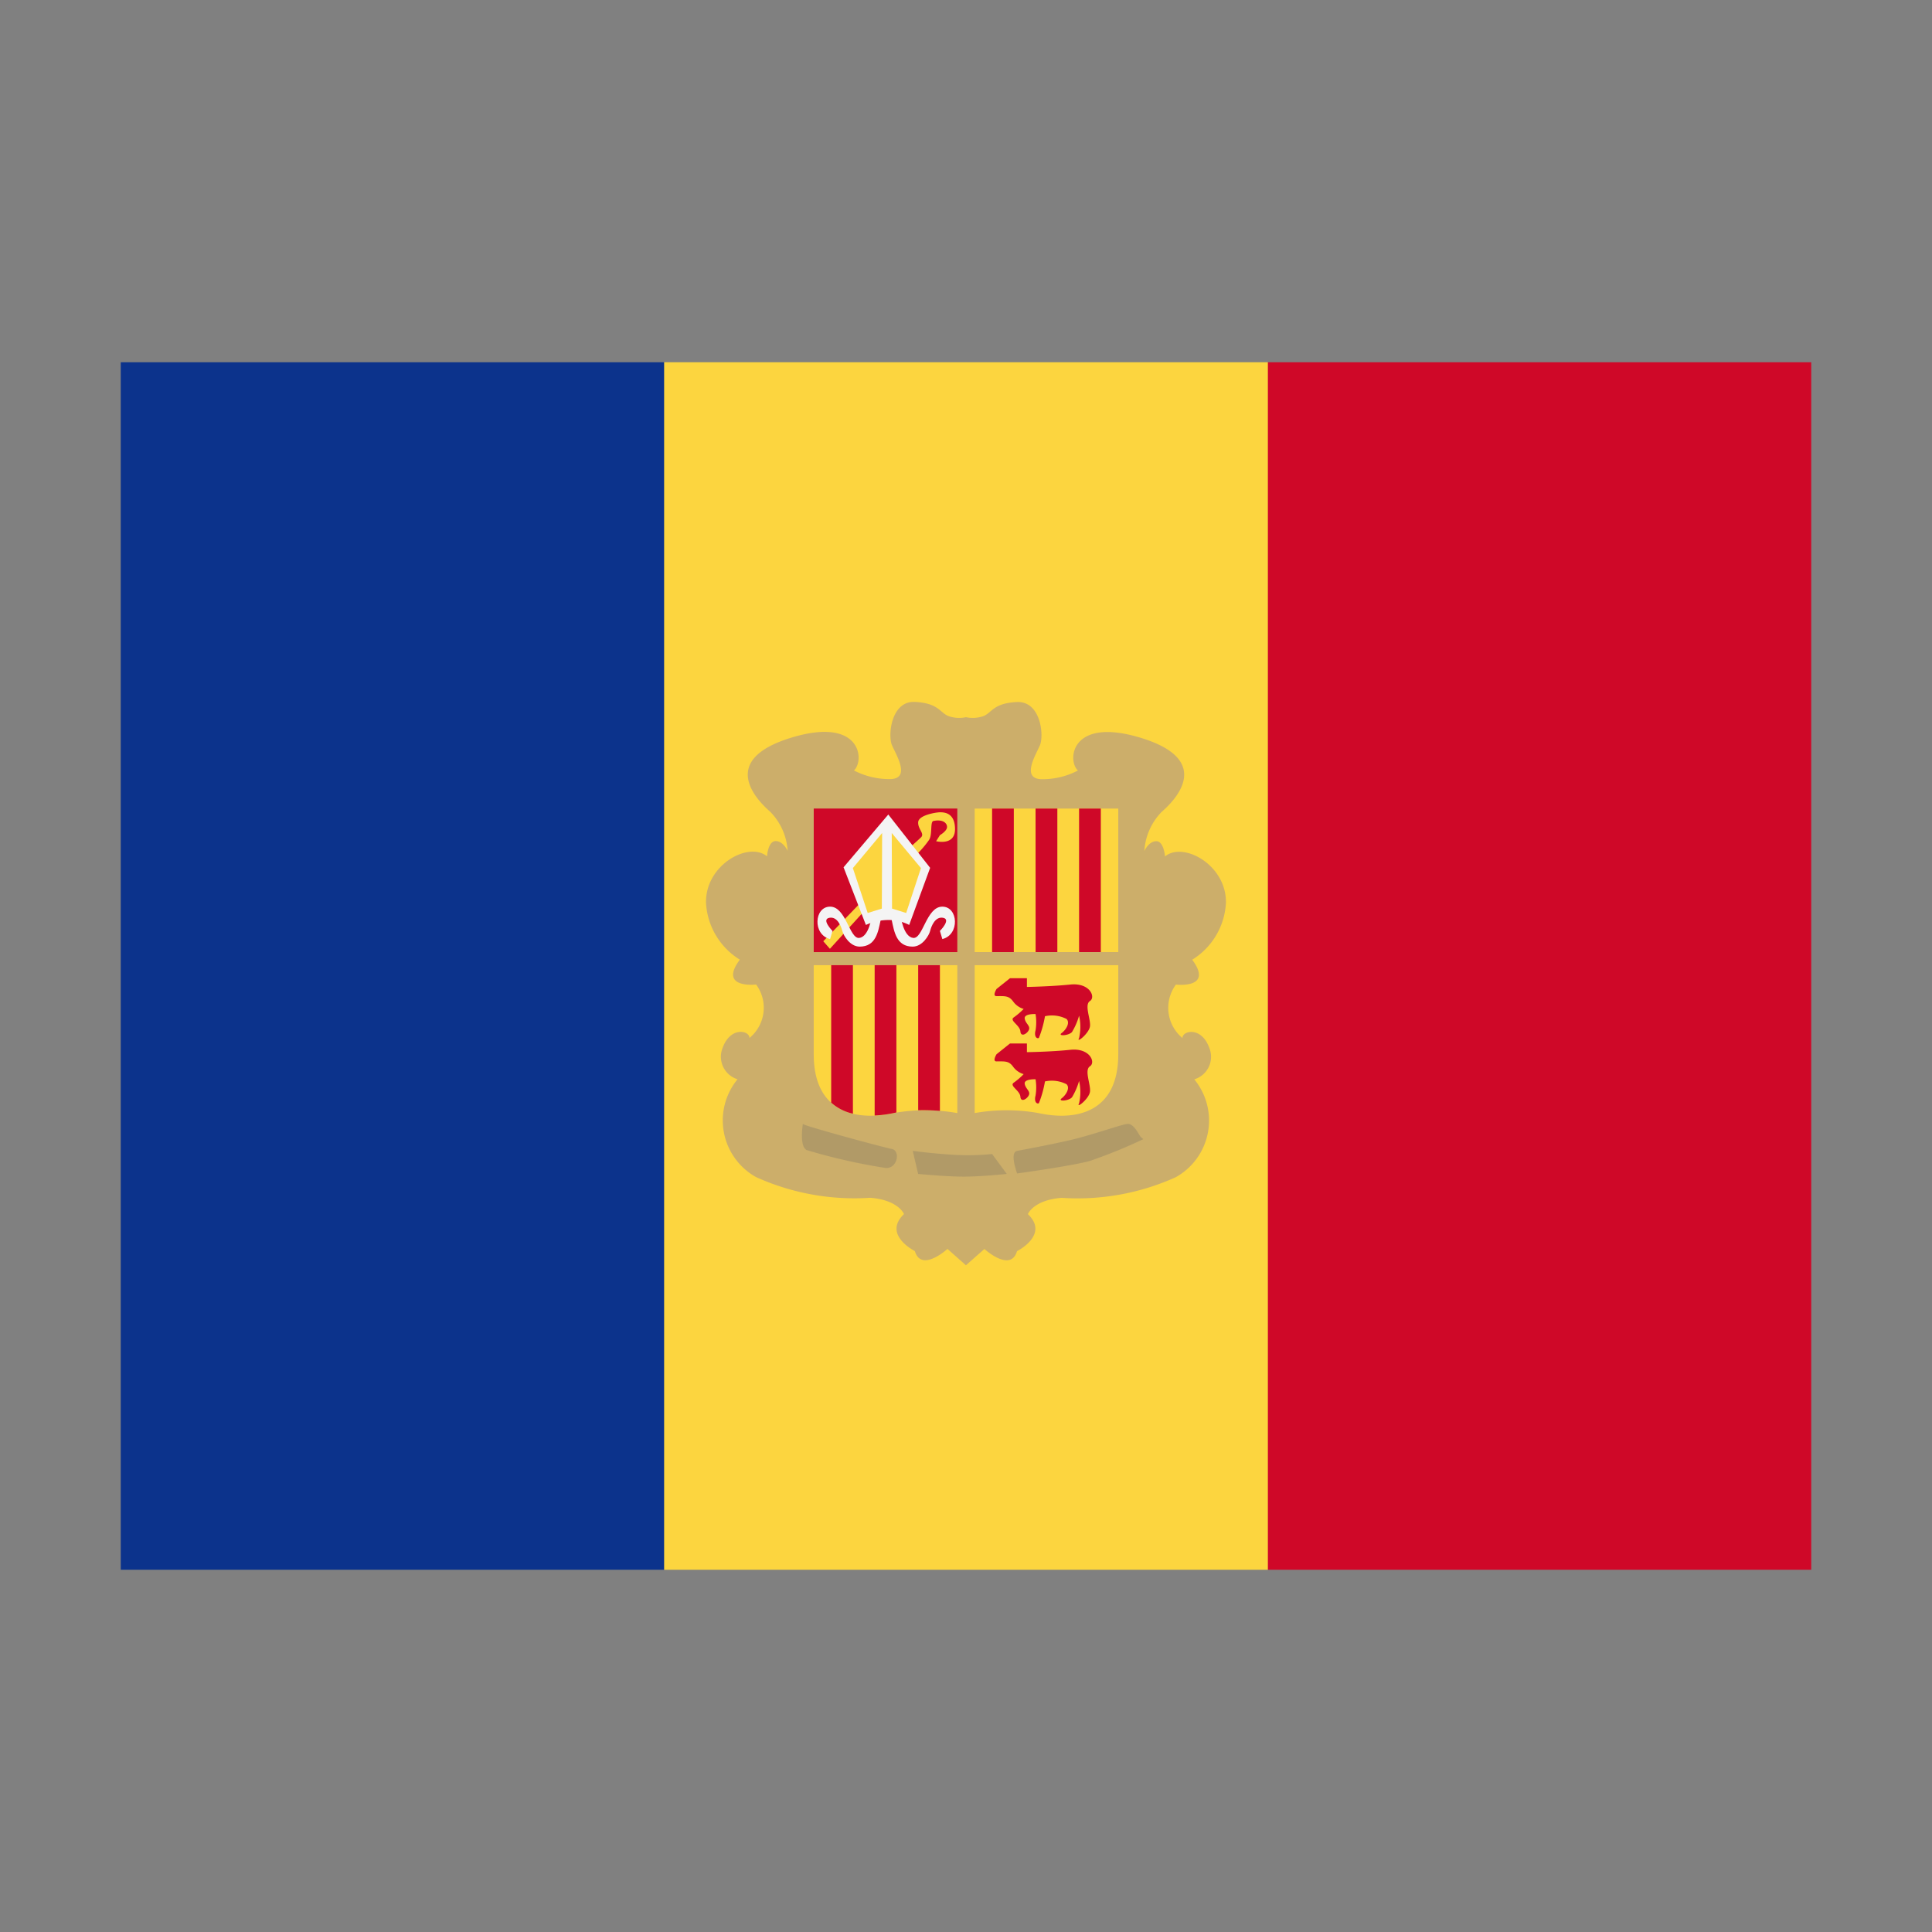<svg width="32" height="32" viewBox="0 0 32 32" xmlns="http://www.w3.org/2000/svg">
  <rect x="0" y="0" width="32" height="32" fill="#808080" stroke="none"/>
  <polygon fill="#FCD53F" points="11,6 21,6 22,7 22,25 21,26 11,26 10,25 10,7" />
  <rect fill="#0C338C" x="2" y="6" width="9" height="20" />
  <rect fill="#CF0828" x="21" y="6" width="9" height="20" />
  <path fill="#ccae6a" d="M20.036 17.373c-.127-.378-.451-.306-.451-.18a.648.648 0 01-.108-.885s.63.075.27-.412a1.18 1.18 0 00.558-.936c.017-.63-.703-1.027-1.009-.775 0 0-.018-.252-.144-.252s-.198.162-.198.162a1.015 1.015 0 01.288-.649c.27-.234.828-.865-.343-1.224s-1.225.379-1.045.54a1.269 1.269 0 01-.613.144c-.323-.017-.09-.395-.018-.558s.018-.738-.38-.72c-.395.018-.414.18-.557.234a.538.538 0 01-.286.017.538.538 0 01-.289-.018c-.143-.054-.162-.216-.558-.235s-.45.558-.378.72.306.542-.018.558a1.272 1.272 0 01-.613-.143c.18-.162.126-.901-1.044-.541s-.613.99-.343 1.225a1.013 1.013 0 01.289.648s-.072-.162-.199-.162-.143.252-.143.252c-.307-.252-1.027.144-1.01.775a1.181 1.181 0 00.56.937c-.362.485.27.412.27.412a.648.648 0 01-.11.885c0-.126-.323-.198-.451.18a.39.39 0 00.253.504 1.074 1.074 0 00.306 1.62 3.948 3.948 0 001.891.343c.469.036.56.27.56.27-.36.343.18.613.18.613.107.36.54-.036.54-.036l.306.271.306-.27s.433.396.54.036c0 0 .541-.27.18-.613 0 0 .09-.234.56-.27a3.946 3.946 0 001.89-.342 1.075 1.075 0 00.306-1.621.389.389 0 00.255-.504z" />
  <path fill="#cf0828" d="M15.856 15.77v-2.378h-2.378v2.378z" />
  <path fill="#FCD53F" d="M14.343 14.86l-.707.73.11.125.597-.657zm1.162-.927s.313.081.313-.199-.188-.28-.25-.28-.351.046-.36.162.112.19.047.253-.243.219-.243.219l.105.125a1.649 1.649 0 00.27-.3c.061-.087.015-.302.073-.315.17-.035.234.046.225.109s-.117.126-.117.126z" />
  <path fill="#f4f4f4" d="M14.92 15.184s.044.334.206.351.217-.518.482-.518.292.465 0 .537l-.04-.135s.19-.19.054-.217c-.135-.027-.198.144-.216.217s-.127.26-.289.26c-.27 0-.306-.247-.347-.438s.15-.057.15-.057zm-.482 0s-.045.334-.207.351-.217-.518-.482-.518-.293.465 0 .537l.04-.135s-.19-.19-.054-.217c.135-.027.198.144.216.217s.126.26.288.26c.27 0 .306-.247.347-.438s-.148-.057-.148-.057z" />
  <path fill="#f4f4f4" d="M14.713 13.491l.693.883-.347.946a.742.742 0 00-.347-.082.904.904 0 00-.37.082l-.37-.955z" />
  <polygon fill="#FCD53F" points="14.77 13.797 15.254 14.378 15.009 15.122 14.775 15.049 14.77 13.797" />
  <polygon fill="#FCD53F" points="14.611 13.797 14.126 14.378 14.372 15.122 14.606 15.049 14.611 13.797" />
  <path fill="#FCD53F" d="M13.478 15.986v1.477c0 .973.71 1.107 1.321.973a3.023 3.023 0 011.057 0v-2.45zm2.666-.216v-2.378h2.378v2.378zm2.378.216v1.477c0 .973-.71 1.107-1.321.973a3.023 3.023 0 00-1.057 0v-2.45z" />
  <path fill="#cf0828" d="M14.799 18.436l.048-.01v-2.44h-.36v2.49a1.858 1.858 0 00.312-.04zm.769-.037v-2.413h-.36v2.403a3.16 3.16 0 01.36.011zm-1.441.047v-2.46h-.36v2.277a.802.802 0 00.36.183zM16.432 13.392h.36v2.378h-.36zm.72 0h.361v2.378h-.36zm.721 0h.36v2.378h-.36zM16.504 16.382l.225-.18h.28v.145s.396-.007.72-.04.423.21.324.273.018.307 0 .423-.234.288-.18.19a.823.823 0 000-.37 1.106 1.106 0 01-.117.27c-.055.063-.244.072-.172.018s.145-.17.081-.234a.53.53 0 00-.357-.045 1.787 1.787 0 01-.101.36c-.037.018-.082-.027-.055-.126a.832.832 0 000-.27s-.188-.01-.18.072c.01.081.09.117.073.18s-.135.144-.144.036-.19-.18-.108-.234a1.161 1.161 0 00.162-.139.324.324 0 01-.173-.122c-.072-.099-.133-.09-.277-.09-.073.001 0-.117 0-.117zm0 1.081l.225-.18h.28v.144s.396-.005.72-.039.423.21.324.273.018.307 0 .424-.234.287-.18.189a.822.822 0 000-.37 1.12 1.12 0 01-.117.27c-.055.064-.244.073-.172.018s.145-.172.081-.234a.535.535 0 00-.357-.046 1.78 1.78 0 01-.101.361c-.037.017-.082-.027-.055-.127a.834.834 0 000-.27s-.188-.008-.18.072c.01.081.09.118.073.18s-.135.146-.144.037c-.01-.108-.19-.18-.108-.234a1.161 1.161 0 00.162-.14.325.325 0 01-.173-.121c-.072-.1-.133-.09-.277-.09-.073 0 0-.117 0-.117z" />
  <path opacity=".25" fill="#636363" d="M13.298 18.616c0 .026 1.324.386 1.472.414.15.027.095.333-.103.315a9.746 9.746 0 01-1.306-.296c-.126-.064-.063-.433-.063-.433zm1.82.446s.396.053.738.068a3.848 3.848 0 00.576-.016l.244.33s-.423.045-.712.045-.757-.045-.757-.045zm1.729 0s.567-.104.91-.186.792-.242.91-.26.198.193.234.222l.036.03a8.427 8.427 0 01-.883.36c-.288.082-1.207.208-1.207.208s-.132-.35 0-.374z" />
</svg>